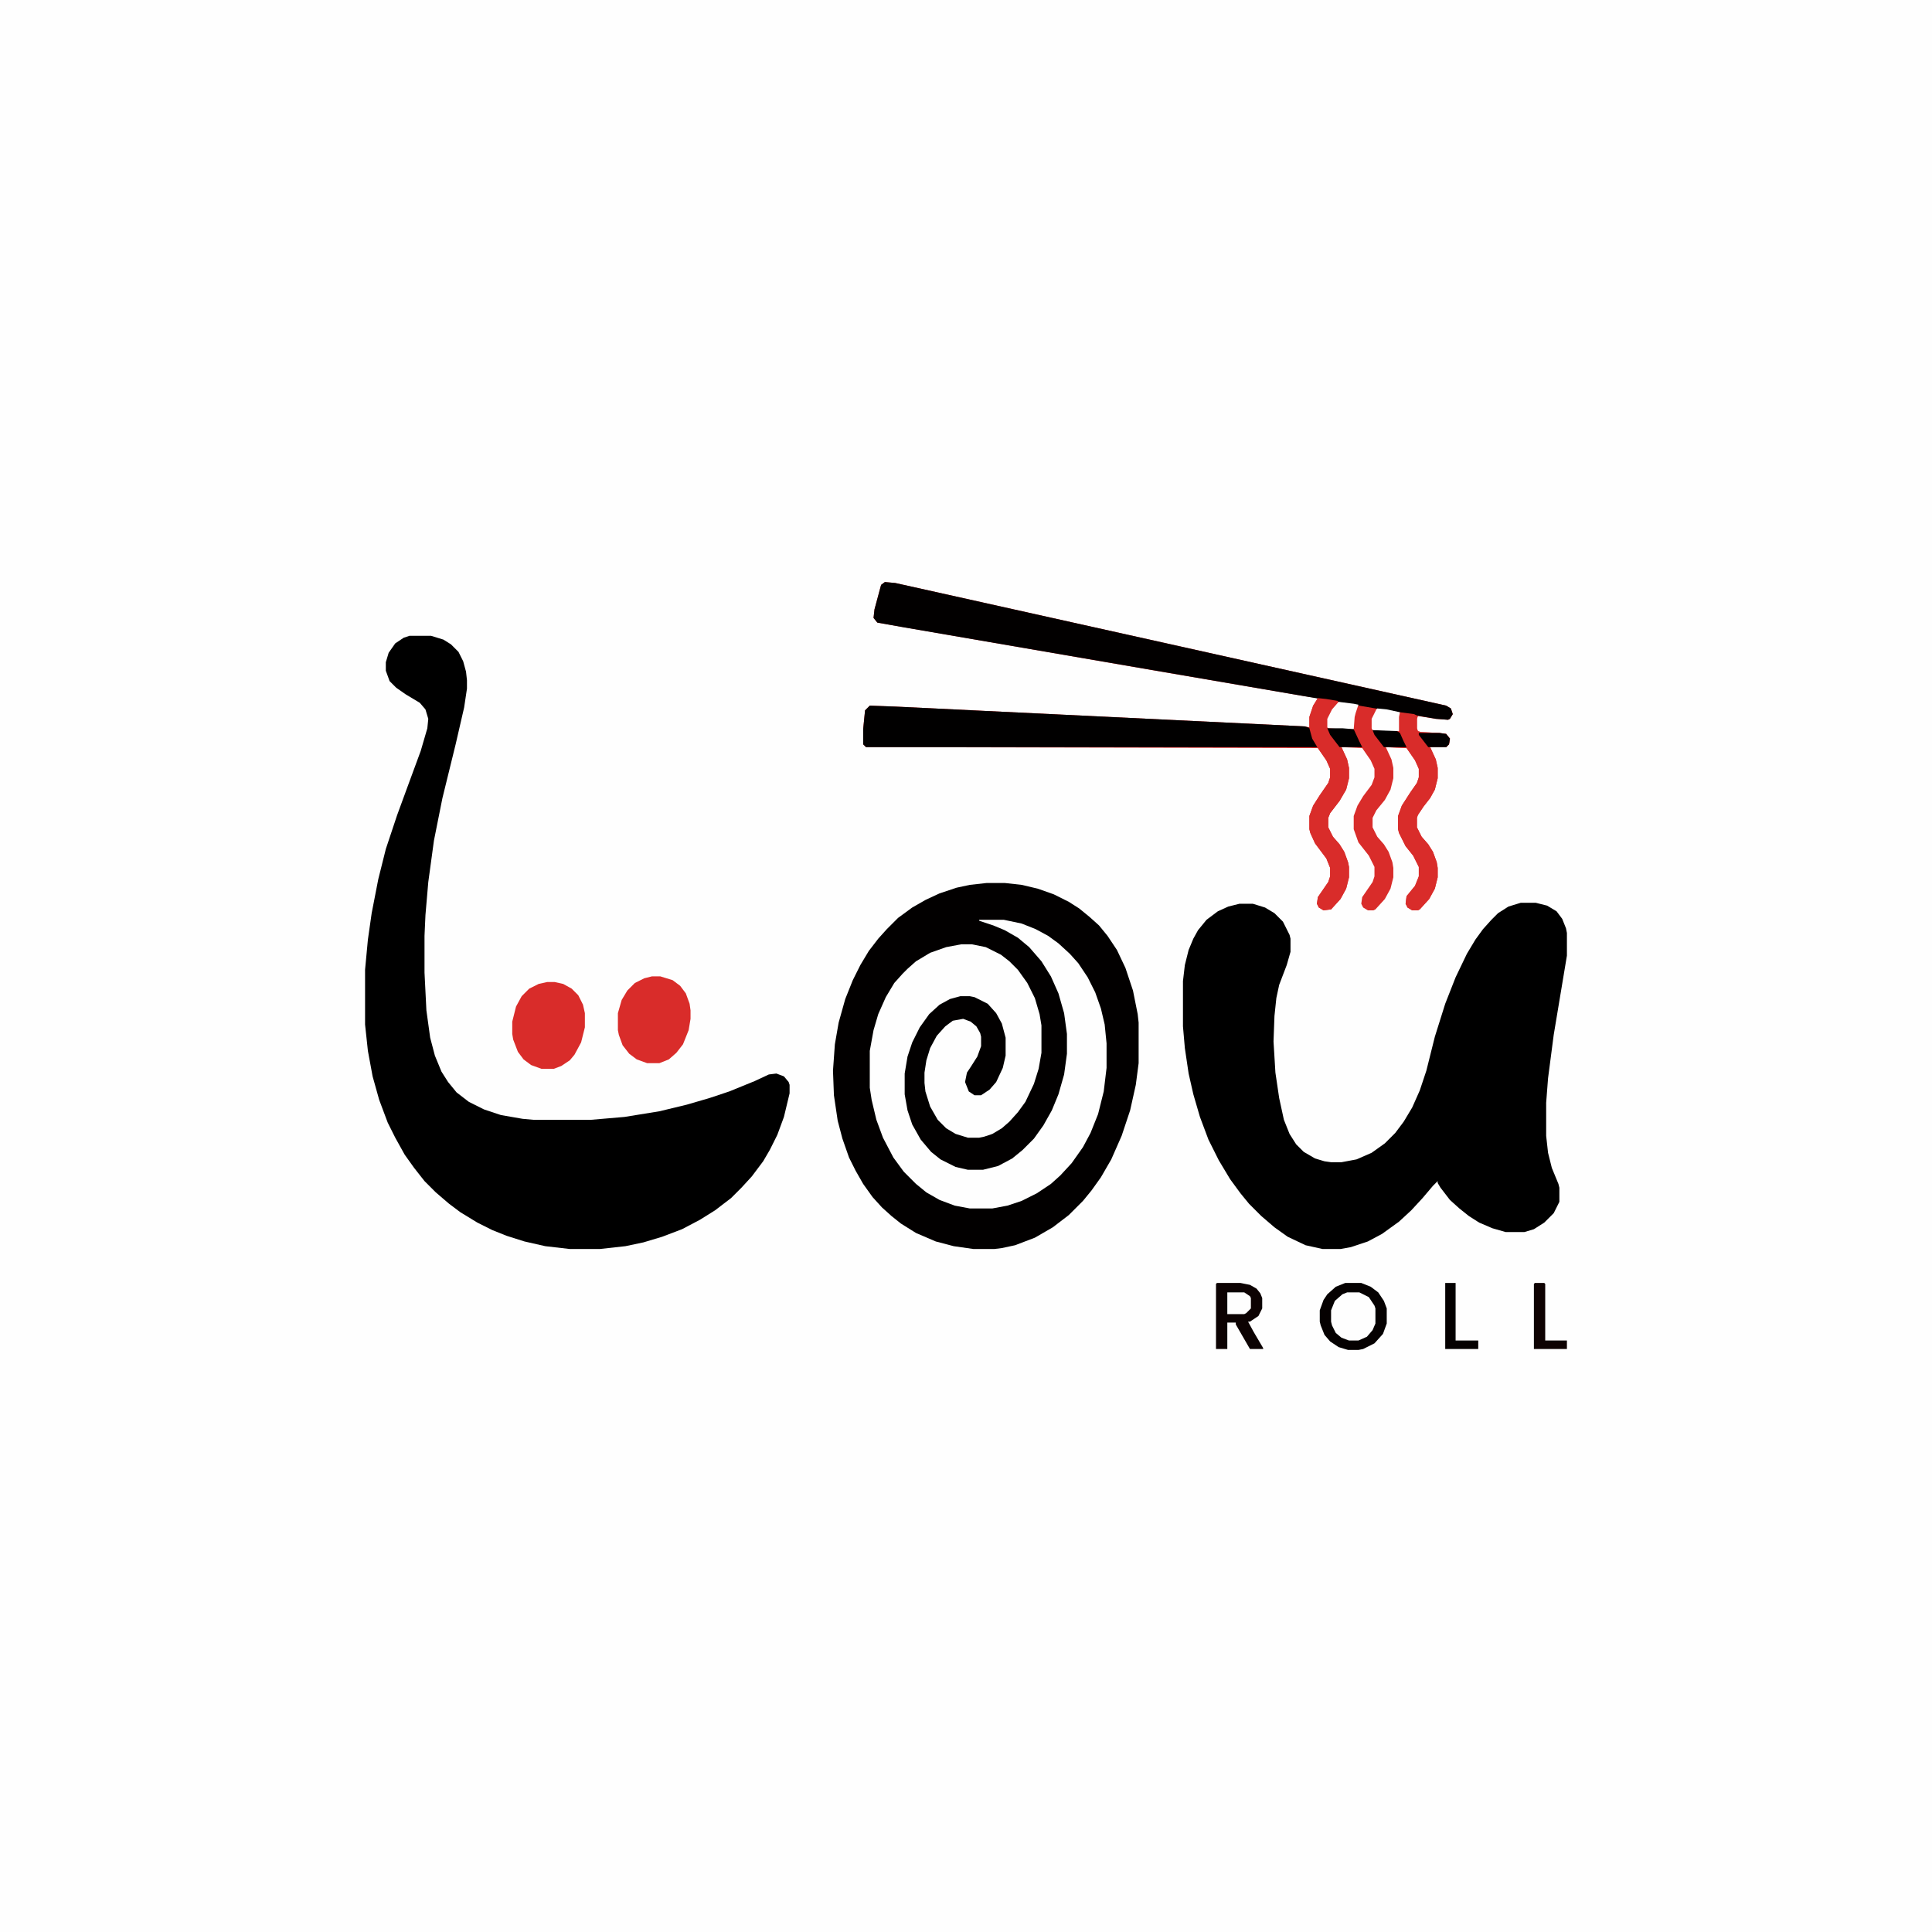 <?xml version="1.0" encoding="UTF-8"?>
<svg version="1.1" viewBox="0 0 2048 2048" width="1280" height="1280" xmlns="http://www.w3.org/2000/svg">
<path transform="translate(0)" d="m0 0h2048v2048h-2048z" fill="#FEFEFE"/>
<path transform="translate(1046,936)" d="m0 0h19l18 2 17 4 17 6 16 8 11 7 11 9 10 9 9 11 10 15 9 19 8 24 5 25 1 9v43l-3 23-6 27-9 27-11 25-11 19-10 14-9 11-15 15-17 13-19 11-21 8-14 3-8 1h-22l-21-3-19-5-21-9-16-10-10-8-10-9-10-11-10-14-8-14-7-14-7-20-5-19-4-27-1-26 2-28 4-23 7-25 8-20 8-16 9-15 10-13 9-10 12-12 15-11 14-8 15-7 18-6 14-3z" fill="#020000"/>
<path transform="translate(1612,957)" d="m0 0h16l12 3 10 6 6 8 4 10 1 5v24l-14 84-6 46-2 26v35l2 18 4 16 7 17 1 4v15l-6 12-10 10-11 7-10 3h-20l-14-4-14-6-11-7-10-8-10-9-10-13-3-5v-2l-5 5-11 13-12 13-13 12-18 13-15 8-18 6-11 2h-19l-18-4-19-9-14-10-14-12-13-13-9-11-11-15-12-20-11-22-9-24-7-24-5-22-4-27-2-23v-48l2-17 4-16 5-12 5-9 9-11 12-9 11-5 12-3h14l13 4 10 6 9 9 7 14 1 4v14l-4 14-8 21-3 14-2 19-1 27 2 33 4 27 5 23 6 15 7 11 8 8 12 7 10 3 7 1h11l16-3 16-7 14-10 11-11 9-12 9-15 8-18 7-21 9-36 11-35 11-28 12-25 9-15 8-11 9-10 7-7 11-7z"/>
<path transform="translate(434,674)" d="m0 0h23l13 4 8 5 8 8 5 10 3 11 1 9v9l-3 20-9 39-14 57-9 45-6 44-3 35-1 22v39l2 40 4 29 5 19 7 17 7 11 9 11 13 10 16 8 18 6 23 4 11 1h62l35-3 37-6 29-7 24-7 21-7 27-11 15-7 8-1 8 3 5 6 1 3v9l-6 25-7 19-8 16-7 12-12 16-11 12-11 11-17 13-16 10-19 10-21 8-20 6-19 4-27 3h-32l-26-3-22-5-19-6-15-6-16-8-18-11-12-9-14-12-12-12-11-14-10-14-10-18-8-16-9-24-7-25-5-27-3-28v-58l3-32 4-28 7-36 8-32 12-36 11-30 14-38 7-24 1-10-3-10-6-7-15-9-10-7-7-7-4-11v-9l3-10 7-10 9-6z"/>
<path transform="translate(938,617)" d="m0 0 11 1 584 130 5 3 2 6-3 5-2 1-13-1-19-3-1 3v10l1 3 3 1 20 1 7 1 4 5-1 6-3 3h-17l6 13 2 9v11l-3 12-5 9-7 9-6 9-1 3v10l5 10 7 8 5 8 4 11 1 6v10l-3 12-6 11-10 11-2 1h-6l-5-3-2-4 1-8 9-11 4-10v-10l-6-12-8-10-7-14-1-4v-14l4-11 9-14 7-10 2-6v-9l-4-9-9-13-22-1 6 13 2 9v11l-3 12-6 11-9 11-4 8v10l5 10 7 8 5 8 4 11 1 6v10l-3 12-6 11-10 11-2 1h-6l-5-3-2-4 1-7 11-16 2-6v-10l-6-12-11-14-5-14v-14l4-11 6-10 9-12 3-8v-9l-4-9-9-13-22-1 6 13 2 9v11l-3 12-7 12-10 13-2 5v10l5 10 7 8 5 8 4 11 1 5v11l-3 12-6 11-10 11-8 1-5-3-2-4 1-7 11-16 2-6v-9l-4-10-12-16-5-11-1-4v-14l4-11 7-11 9-13 2-6v-9l-4-9-9-13-479-1-3-3v-16l2-20 5-5 27 1 434 21 5 1v-11l4-12 5-8-14-2-158-27-220-38-75-13-4-5 1-9 7-26z" fill="#D92C2A"/>
<path transform="translate(1038,975)" d="m0 0h26l19 4 15 6 13 7 11 8 12 11 9 10 10 15 8 16 6 17 4 17 2 20v26l-3 25-6 24-8 20-8 15-12 17-12 13-10 9-15 10-16 8-15 5-16 3h-24l-16-3-16-6-14-8-11-9-13-13-11-15-11-21-7-19-5-21-2-13v-39l4-22 5-17 8-18 9-15 9-10 5-5 9-8 15-9 17-6 16-3h11l15 3 16 8 9 7 9 9 10 14 8 16 5 17 2 12v29l-3 17-5 16-9 19-8 11-9 10-8 7-10 6-9 3-5 1h-12l-13-4-10-6-9-9-8-14-5-16-1-9v-11l2-13 4-13 7-13 9-10 8-6 11-2 8 3 6 5 4 7 1 4v10l-4 11-7 11-4 6-2 10 4 10 6 4h7l9-6 7-8 7-15 3-13v-19l-4-15-6-11-9-10-14-7-5-1h-10l-11 3-11 6-11 10-10 14-8 16-5 15-3 18v22l3 17 5 15 9 16 11 13 10 8 16 8 13 3h16l16-4 15-8 11-9 12-12 10-14 9-16 7-17 6-21 3-22v-21l-3-22-6-21-8-18-10-16-13-15-12-10-14-8-12-5-15-5z" fill="#FEFEFE"/>
<path transform="translate(938,617)" d="m0 0 11 1 584 130 5 3 2 6-3 5-2 1-13-1-58-10-506-87-28-5-4-5 1-9 7-26z" fill="#020000"/>
<path transform="translate(922,748)" d="m0 0 27 1 434 21 6 2 4 13 4 7h-479l-3-3v-16l2-20z" fill="#010000"/>
<path transform="translate(580,1041)" d="m0 0h8l9 2 9 5 7 7 5 10 2 9v15l-4 16-7 13-5 6-9 6-8 3h-13l-11-4-8-6-6-8-5-13-1-6v-13l4-16 6-11 8-8 10-5z" fill="#D92C2A"/>
<path transform="translate(691,1035)" d="m0 0h9l13 4 8 6 6 8 4 11 1 7v9l-2 12-6 15-7 9-8 7-10 4h-13l-11-4-8-6-7-9-4-11-1-5v-18l4-14 6-10 8-8 10-5z" fill="#D92C2A"/>
<path transform="translate(1397,740)" d="m0 0 9 1 12 2 1 2-7 9-4 8v9l27 2 6 13 3 6h-22l6 13 2 9v11l-3 12-7 12-10 13-2 5v10l5 10 7 8 5 8 4 11 1 5v11l-3 12-6 11-10 11-8 1-5-3-2-4 1-7 11-16 2-6v-9l-4-10-12-16-5-11-1-4v-14l4-11 7-11 9-13 2-6v-9l-4-9-9-13-6-10-3-11v-12l4-12z" fill="#D92C2A"/>
<path transform="translate(1484,755)" d="m0 0 15 2 4 2-1 3v10l1 3 3 1 20 1 7 1 4 5-1 6-3 3h-17l6 13 2 9v11l-3 12-5 9-7 9-6 9-1 3v10l5 10 7 8 5 8 4 11 1 6v10l-3 12-6 11-10 11-2 1h-6l-5-3-2-4 1-8 9-11 4-10v-10l-6-12-8-10-7-14-1-4v-14l4-11 9-14 7-10 2-6v-9l-4-9-9-13-24-1-10-13-2-5h27v-14z" fill="#D92C2A"/>
<path transform="translate(1426,1360)" d="m0 0h17l10 4 8 6 6 9 3 8v16l-4 11-9 10-12 6-5 1h-11l-10-3-9-6-6-7-4-10-1-4v-12l4-11 4-6 9-8z" fill="#050101"/>
<path transform="translate(1290,1360)" d="m0 0h25l10 2 7 4 4 5 2 5v11l-4 8-9 6h-2l6 11 10 17v1h-14l-15-26v-2h-9v28h-12v-69z" fill="#0C0202"/>
<path transform="translate(1428,1370)" d="m0 0h13l10 5 6 9 1 3v16l-3 7-6 7-9 4h-10l-8-3-6-5-4-8-1-4v-12l4-10 8-7z" fill="#FEFEFE"/>
<path transform="translate(1627,1360)" d="m0 0h10l1 1v60h23v9h-35v-69z" fill="#0E0202"/>
<path transform="translate(1532,1360)" d="m0 0h11v61h24v9h-35z" fill="#040000"/>
<path transform="translate(1419,744)" d="m0 0 16 2 5 1-3 9-1 4-1 13h-12l-15-1-1-1v-9l5-10z" fill="#FEFEFE"/>
<path transform="translate(1460,751)" d="m0 0 10 1 14 3-1 5v15h-18l-10-1-1-2v-10l5-10z" fill="#FEFEFE"/>
<path transform="translate(1301,1370)" d="m0 0h18l6 4 1 2v11l-5 5-2 1h-18z" fill="#FEFEFE"/>
<path transform="translate(1407,772)" d="m0 0h16l12 1 6 13 3 6h-24l-10-13z" fill="#010000"/>
<path transform="translate(1455,774)" d="m0 0 26 1 3 2 4 9 3 6h-24l-10-13z" fill="#010000"/>
<path transform="translate(1504,777)" d="m0 0h22l7 1 4 5-1 6-3 3h-19l-10-13z" fill="#020000"/>
</svg>

